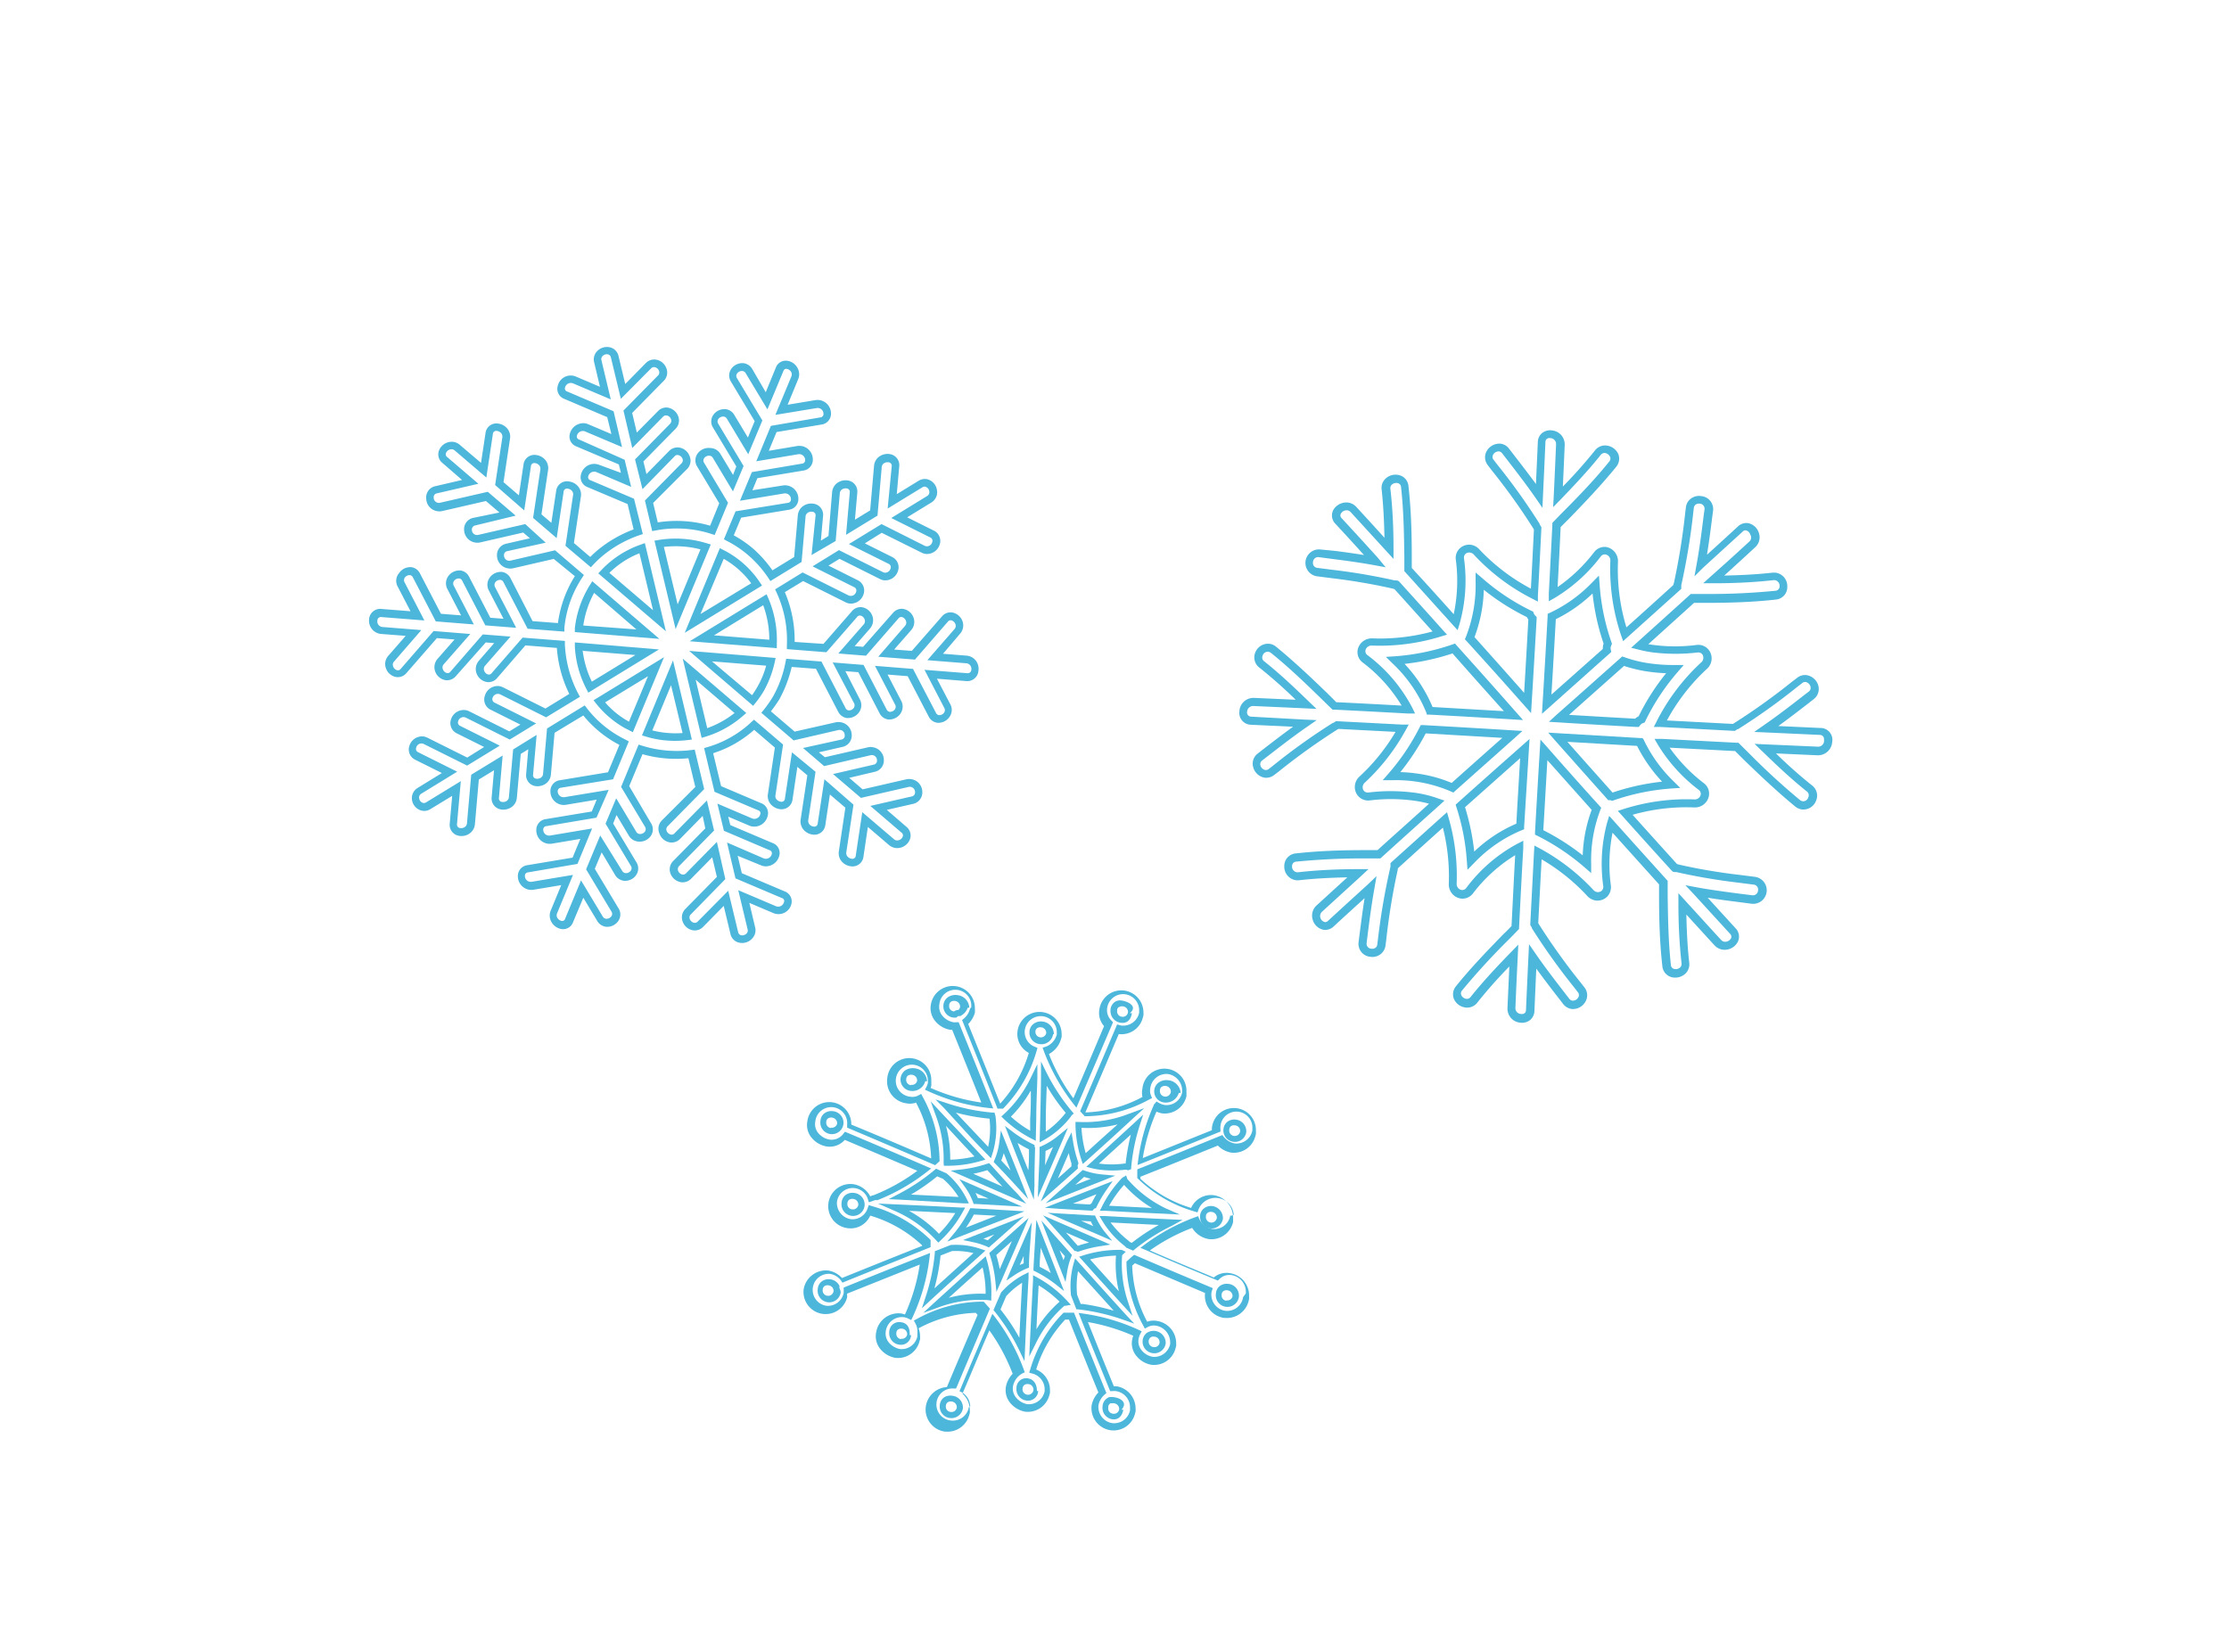 <svg id="layer1" xmlns="http://www.w3.org/2000/svg" viewBox="0 0 263.67 195.48"><defs><style>.cls-1{fill:#4db6db;}</style></defs><path class="cls-1" d="M90.14,69.27l-.26-.39a11.36,11.36,0,0,0-3.95-3.63l-.27-.14-.51-.26L81,74.86Zm-4.53-3.16A10.46,10.46,0,0,1,88.86,69l-6,3.64Z"/><path class="cls-1" d="M91.89,76.68l0-.47a12.58,12.58,0,0,0-1-5.43l-.21-.48-9.09,5.56Zm-.88-1-6.55-.52,5.82-3.56A11.78,11.78,0,0,1,91,75.7Z"/><path class="cls-1" d="M84.08,64.41l-.48-.14a12.49,12.49,0,0,0-5.7-.39l-.48.08,2.5,10.46Zm-5.55.29a11.93,11.93,0,0,1,4.33.29l-2.7,6.51Z"/><path class="cls-1" d="M114.42,77.57l-2.87-.23,2-2.35a1.48,1.48,0,0,0,.29-1.54,1.59,1.59,0,0,0-1.24-1,1.32,1.32,0,0,0-1.19.49L107.86,77l-2.09-.16,2-2.28a1.48,1.48,0,0,0,.28-1.53,1.58,1.58,0,0,0-1.24-1,1.35,1.35,0,0,0-1.19.49l-3.52,4-1-.08,1.8-2.07a1.5,1.5,0,0,0,.28-1.54,1.57,1.57,0,0,0-1.24-1,1.33,1.33,0,0,0-1.18.49l-3.35,3.85L94,75.94a14.5,14.5,0,0,0-1.16-5.89L95,68.74l5,2.5a1.54,1.54,0,0,0,.5.16,1.58,1.58,0,0,0,1.66-1.13,1.35,1.35,0,0,0-.72-1.64L98,66.91l1.31-.8,4.76,2.38a1.54,1.54,0,0,0,.5.16,1.58,1.58,0,0,0,1.66-1.13,1.35,1.35,0,0,0-.72-1.64l-3.21-1.6,2-1.25L109,65.37a1.54,1.54,0,0,0,.5.16,1.58,1.58,0,0,0,1.66-1.12,1.35,1.35,0,0,0-.72-1.65l-3.13-1.56,2.84-1.74a1.42,1.42,0,0,0,.67-1.56,1.54,1.54,0,0,0-1.25-1.23,1.43,1.43,0,0,0-.93.22l-2.56,1.57.29-3.28a1.32,1.32,0,0,0-1.18-1.47,1.69,1.69,0,0,0-1.25.35,1.52,1.52,0,0,0-.55,1.06l-.46,5.26-1.8,1.1.28-3.18a1.32,1.32,0,0,0-1.18-1.47,1.69,1.69,0,0,0-1.25.35,1.52,1.52,0,0,0-.55,1.06L98,63.41l-.9.55.26-2.91a1.32,1.32,0,0,0-1.18-1.47,1.69,1.69,0,0,0-1.25.34A1.54,1.54,0,0,0,94.37,61l-.43,4.9-2.57,1.57A14,14,0,0,0,89,64.83a13.77,13.77,0,0,0-2.2-1.5l.87-2.09,5.68-.94A1.28,1.28,0,0,0,94.44,59a1.59,1.59,0,0,0-1.35-1.57,1.48,1.48,0,0,0-.47,0L89,58l.59-1.43,5.43-.9a1.29,1.29,0,0,0,1.13-1.34,1.61,1.61,0,0,0-1.36-1.57,1.86,1.86,0,0,0-.47,0l-3.38.57.92-2.22,5.34-.89A1.29,1.29,0,0,0,98.3,48.9a1.61,1.61,0,0,0-1.36-1.57,1.77,1.77,0,0,0-.46,0l-3.31.55,1.24-3a1.53,1.53,0,0,0-.09-1.38,1.62,1.62,0,0,0-1.2-.82,1.25,1.25,0,0,0-1.35.82L90.58,46.4,89,43.68a1.42,1.42,0,0,0-1-.71,1.6,1.6,0,0,0-1.52.7,1.36,1.36,0,0,0,0,1.5l2.79,4.65-.8,1.94-1.59-2.64a1.38,1.38,0,0,0-1-.71,1.61,1.61,0,0,0-1.52.7,1.36,1.36,0,0,0,0,1.5l2.74,4.57-.39,1-1.45-2.41A1.43,1.43,0,0,0,84,53a1.62,1.62,0,0,0-1.52.71,1.38,1.38,0,0,0,0,1.5l2.6,4.33L84,62.19a14.19,14.19,0,0,0-6.19-.39l-.55-2.3,4-4A1.38,1.38,0,0,0,81.59,54a1.59,1.59,0,0,0-1.27-1.06,1.4,1.4,0,0,0-1.19.43l-2.66,2.71-.36-1.49,3.77-3.83a1.4,1.4,0,0,0,.36-1.48A1.62,1.62,0,0,0,79,48.22a1.36,1.36,0,0,0-1.18.43l-2.49,2.52-.55-2.32,3.71-3.77a1.38,1.38,0,0,0,.35-1.48,1.59,1.59,0,0,0-1.27-1.06,1.37,1.37,0,0,0-1.19.43l-2.42,2.46-.79-3.29A1.36,1.36,0,0,0,72,41.06a1.61,1.61,0,0,0-1.39.51,1.4,1.4,0,0,0-.32,1.32l.68,2.87-2.82-1.2a1.57,1.57,0,0,0-2.17,1.08,1.26,1.26,0,0,0,.78,1.55l5.07,2.16.49,2-2.73-1.16a1.62,1.62,0,0,0-.43-.12,1.65,1.65,0,0,0-1.74,1.2,1.25,1.25,0,0,0,.78,1.55l5,2.12.25,1L70.9,55a1.6,1.6,0,0,0-2.16,1.09,1.24,1.24,0,0,0,.77,1.54l4.73,2,.71,3a14.82,14.82,0,0,0-4.13,2.35,12.38,12.38,0,0,0-1,.91l-1.93-1.65.82-5.48a1.48,1.48,0,0,0-.28-1.16,1.67,1.67,0,0,0-1.11-.64A1.29,1.29,0,0,0,65.8,58l-.58,3.85-1.17-1,.78-5.22a1.52,1.52,0,0,0-.28-1.16,1.69,1.69,0,0,0-1.12-.64A1.3,1.3,0,0,0,61.92,55l-.54,3.6-1.82-1.56.77-5.14a1.51,1.51,0,0,0-.28-1.15,1.69,1.69,0,0,0-1.12-.64,1.29,1.29,0,0,0-1.5,1.14l-.53,3.51-2.49-2.12a1.48,1.48,0,0,0-.8-.37,1.62,1.62,0,0,0-1.65.95,1.3,1.3,0,0,0,.39,1.56l2.31,2-3.14.73A1.36,1.36,0,0,0,50.42,59a1.53,1.53,0,0,0,1.3,1.47,1.42,1.42,0,0,0,.54,0l5.22-1.2,1.6,1.36L56,61.26a1.36,1.36,0,0,0-1.1,1.44,1.55,1.55,0,0,0,1.3,1.48,1.49,1.49,0,0,0,.55,0L61.89,63l.79.68-2.79.64a1.37,1.37,0,0,0-1.1,1.44,1.55,1.55,0,0,0,1.3,1.48,1.71,1.71,0,0,0,.55,0l4.86-1.12L68,68.16a13.92,13.92,0,0,0-2,5.55l-3-.23L60.4,68.42a1.37,1.37,0,0,0-1-.76,1.62,1.62,0,0,0-1.48.68,1.45,1.45,0,0,0-.09,1.53l1.73,3.33L58,73.08l-2.5-4.83a1.35,1.35,0,0,0-1-.76,1.62,1.62,0,0,0-1.48.68,1.45,1.45,0,0,0-.09,1.53l1.61,3.1-2.38-.19-2.47-4.75a1.35,1.35,0,0,0-1-.76,1.59,1.59,0,0,0-1.47.68A1.41,1.41,0,0,0,47,69.31l1.56,3-3.43-.27a1.31,1.31,0,0,0-1.47,1.22A1.57,1.57,0,0,0,45.12,75l2.87.22-2.05,2.35a1.46,1.46,0,0,0-.27,1.53,1.56,1.56,0,0,0,1.23,1,1.34,1.34,0,0,0,1.19-.49l3.59-4.12,2.09.16-2,2.28a1.5,1.5,0,0,0-.28,1.54,1.59,1.59,0,0,0,1.24,1,1.37,1.37,0,0,0,1.19-.48L57.46,76l1,.08-1.8,2.07a1.5,1.5,0,0,0-.28,1.54,1.59,1.59,0,0,0,1.24,1,1.34,1.34,0,0,0,1.19-.48l3.34-3.86,3.72.3a14.77,14.77,0,0,0,1.47,5.44l-2.82,1.73-5-2.5a1.82,1.82,0,0,0-.5-.16,1.58,1.58,0,0,0-1.66,1.13A1.35,1.35,0,0,0,58.12,84l3.44,1.72-1.31.8-4.76-2.38A1.54,1.54,0,0,0,55,84a1.58,1.58,0,0,0-1.66,1.13,1.35,1.35,0,0,0,.72,1.64l3.21,1.6-2,1.25-4.69-2.34a1.82,1.82,0,0,0-.5-.16,1.58,1.58,0,0,0-1.66,1.13,1.35,1.35,0,0,0,.72,1.64l3.13,1.56-2.83,1.74a1.41,1.41,0,0,0-.68,1.56A1.52,1.52,0,0,0,50,95.92a1.37,1.37,0,0,0,.93-.21l2.56-1.56-.29,3.27a1.32,1.32,0,0,0,1.18,1.47,1.65,1.65,0,0,0,1.25-.35,1.5,1.5,0,0,0,.55-1.06l.46-5.26,1.8-1.1-.28,3.18a1.32,1.32,0,0,0,1.18,1.47,1.69,1.69,0,0,0,1.25-.35,1.48,1.48,0,0,0,.55-1.06l.46-5.17.89-.55-.25,2.91A1.3,1.3,0,0,0,63.37,93a1.69,1.69,0,0,0,1.25-.34,1.46,1.46,0,0,0,.55-1.06l.43-4.91L69,84.64a13.52,13.52,0,0,0,4.27,3.48l-1.35,3.24-5.68.94a1.29,1.29,0,0,0-1.13,1.34,1.59,1.59,0,0,0,1.35,1.57,1.48,1.48,0,0,0,.47,0l3.65-.61L70,96l-5.43.9a1.29,1.29,0,0,0-1.13,1.34,1.59,1.59,0,0,0,1.36,1.57,1.86,1.86,0,0,0,.47,0l3.38-.57-.92,2.22-5.34.89a1.29,1.29,0,0,0-1.13,1.34,1.61,1.61,0,0,0,1.36,1.57,1.86,1.86,0,0,0,.47,0l3.3-.55-1.24,3a1.53,1.53,0,0,0,.09,1.38,1.67,1.67,0,0,0,1.2.82,1.25,1.25,0,0,0,1.35-.82L69,106.2l1.63,2.72a1.4,1.4,0,0,0,1,.71,1.58,1.58,0,0,0,1.52-.7,1.34,1.34,0,0,0,0-1.5l-2.79-4.65.81-1.94,1.58,2.65a1.41,1.41,0,0,0,1,.7,1.58,1.58,0,0,0,1.52-.7,1.36,1.36,0,0,0,0-1.5l-2.74-4.57.4-1,1.44,2.41a1.43,1.43,0,0,0,1,.71A1.61,1.61,0,0,0,77,98.87a1.36,1.36,0,0,0,0-1.5L74.43,93,76,89.22a14.66,14.66,0,0,0,5.43.48l.82,3.4-4,4A1.41,1.41,0,0,0,78,98.6a1.59,1.59,0,0,0,1.27,1.06,1.4,1.4,0,0,0,1.19-.43l2.66-2.71L83.43,98l-3.77,3.83a1.4,1.4,0,0,0-.36,1.48,1.62,1.62,0,0,0,1.28,1.06,1.41,1.41,0,0,0,1.19-.43l2.48-2.52.55,2.32-3.71,3.77a1.41,1.41,0,0,0-.35,1.48A1.59,1.59,0,0,0,82,110.06a1.37,1.37,0,0,0,1.19-.43l2.42-2.46.79,3.29a1.35,1.35,0,0,0,1.17,1.08A1.6,1.6,0,0,0,89,111a1.4,1.4,0,0,0,.32-1.32l-.68-2.87,2.82,1.2A1.57,1.57,0,0,0,93.6,107a1.27,1.27,0,0,0-.78-1.55l-5.07-2.15-.49-2.06L90,102.36a1.62,1.62,0,0,0,.43.12,1.65,1.65,0,0,0,1.74-1.2,1.25,1.25,0,0,0-.78-1.55l-5-2.12-.25-1,2.49,1.06a1.31,1.31,0,0,0,.42.11,1.62,1.62,0,0,0,1.74-1.19A1.26,1.26,0,0,0,90,95L85.3,93l-.94-3.89.78-.28a13.4,13.4,0,0,0,4.07-2.49l2.45,2.1-.82,5.48a1.49,1.49,0,0,0,.28,1.16,1.73,1.73,0,0,0,1.11.64,1.31,1.31,0,0,0,1.52-1.14l.57-3.86,1.18,1-.79,5.23A1.51,1.51,0,0,0,95,98.09a1.69,1.69,0,0,0,1.12.64,1.3,1.3,0,0,0,1.51-1.14l.54-3.6L100,95.55l-.77,5.14a1.51,1.51,0,0,0,.28,1.15,1.69,1.69,0,0,0,1.12.64,1.3,1.3,0,0,0,1.51-1.14l.52-3.51,2.49,2.13a1.54,1.54,0,0,0,.8.36h0a1.62,1.62,0,0,0,1.65-.94,1.32,1.32,0,0,0-.38-1.57l-2.32-2L108,95.1a1.38,1.38,0,0,0,1.1-1.44,1.53,1.53,0,0,0-1.29-1.48,1.7,1.7,0,0,0-.55,0l-5.22,1.2-1.59-1.36,3-.71a1.37,1.37,0,0,0,1.1-1.44,1.53,1.53,0,0,0-1.29-1.47,1.34,1.34,0,0,0-.56,0l-5.12,1.18L96.86,89l2.79-.64a1.37,1.37,0,0,0,1.1-1.44,1.54,1.54,0,0,0-1.3-1.48,1.73,1.73,0,0,0-.55,0L94,86.55l-2.81-2.4a16.83,16.83,0,0,0,1-1.42,15.07,15.07,0,0,0,1.46-3.83l2.87.22,2.62,5.06a1.39,1.39,0,0,0,1,.76,1.62,1.62,0,0,0,1.48-.68,1.45,1.45,0,0,0,.09-1.53L100,79.4l1.53.12,2.5,4.83a1.37,1.37,0,0,0,1,.76,1.62,1.62,0,0,0,1.48-.68,1.45,1.45,0,0,0,.09-1.53l-1.61-3.1,2.38.19,2.47,4.75a1.35,1.35,0,0,0,1,.76,1.59,1.59,0,0,0,1.47-.68,1.41,1.41,0,0,0,.09-1.53l-1.57-3,3.44.28a1.32,1.32,0,0,0,1.47-1.23A1.55,1.55,0,0,0,114.42,77.57Zm0,2.07-5.06-.4,2.32,4.47a.53.53,0,0,1,0,.59.68.68,0,0,1-.62.3.46.46,0,0,1-.35-.28L108,79.13l-4.5-.36,2.36,4.54a.54.54,0,0,1,0,.6.71.71,0,0,1-.62.3.47.47,0,0,1-.36-.28l-2.73-5.27-3.65-.29L101,83.14a.54.54,0,0,1,0,.6.71.71,0,0,1-.62.3.47.47,0,0,1-.36-.28l-2.85-5.5-4.17-.33-.08.4a13.47,13.47,0,0,1-1.44,4,13.87,13.87,0,0,1-1.14,1.65l-.28.34,3.82,3.27,5.31-1.23a.61.61,0,0,1,.73.61.45.45,0,0,1-.39.52l-4.54,1,2.5,2.14L103,89.34a.61.61,0,0,1,.74.61.47.47,0,0,1-.4.51l-4.8,1.11,3.3,2.82,5.66-1.3a.62.62,0,0,1,.74.61.47.47,0,0,1-.4.52l-4.89,1.12,3.68,3.15a.41.41,0,0,1,.14.52.72.72,0,0,1-.71.41.56.56,0,0,1-.32-.15L102,96.08l-.77,5.13a.4.4,0,0,1-.5.38.8.8,0,0,1-.5-.29.63.63,0,0,1-.12-.48l.85-5.63-3.44-3-.79,5.21a.4.4,0,0,1-.5.38.75.75,0,0,1-.5-.28.67.67,0,0,1-.12-.48l.86-5.72L93.68,89l-.83,5.46a.4.4,0,0,1-.5.38.82.82,0,0,1-.51-.29.59.59,0,0,1-.11-.47l.9-6-3.44-2.94-.3.27A12.75,12.75,0,0,1,84.81,88c-.36.14-.73.27-1.11.38l-.41.12,1.23,5.17,5.16,2.19a.36.36,0,0,1,.25.48.72.72,0,0,1-.94.49l-4.13-1.76.77,3.21,5.4,2.3a.37.37,0,0,1,.26.48.72.72,0,0,1-.94.49L86,99.67l1,4.24,5.49,2.33a.36.36,0,0,1,.25.48.71.71,0,0,1-.94.49l-4.47-1.9,1.1,4.61a.52.52,0,0,1-.11.51.74.74,0,0,1-.6.22.47.47,0,0,1-.41-.4l-1.17-4.87L82.55,109a.49.49,0,0,1-.42.17.7.7,0,0,1-.54-.46.51.51,0,0,1,.15-.56L85.8,104l-1-4.4-3.63,3.69a.5.5,0,0,1-.43.17.7.7,0,0,1-.53-.46.52.52,0,0,1,.14-.56l4.12-4.19-.85-3.55-3.81,3.86a.48.48,0,0,1-.42.18.72.72,0,0,1-.54-.46.51.51,0,0,1,.15-.56l4.3-4.37-1.12-4.67-.4.05a13.77,13.77,0,0,1-5.84-.52l-.4-.12-2.07,5,2.83,4.72a.5.5,0,0,1,0,.55.71.71,0,0,1-.65.3.52.52,0,0,1-.4-.28l-2.36-3.94-1.26,3,3,5a.48.48,0,0,1,0,.54.71.71,0,0,1-.65.31.53.53,0,0,1-.39-.28L71,98.84l-1.67,4,3,5a.48.48,0,0,1,0,.54.71.71,0,0,1-.65.31.54.54,0,0,1-.39-.28l-2.56-4.26-1.88,4.53a.36.36,0,0,1-.4.27.8.8,0,0,1-.53-.38.63.63,0,0,1,0-.58l1.86-4.49-4.91.82a.7.7,0,0,1-.78-.69.4.4,0,0,1,.38-.43l5.84-1,1.73-4.19-5,.84a.7.7,0,0,1-.78-.69.4.4,0,0,1,.38-.43l5.92-1L72,93.44l-5.26.87a.7.7,0,0,1-.77-.69.41.41,0,0,1,.38-.43l6.17-1,1.86-4.48L74,87.5a12.91,12.91,0,0,1-4.58-3.72l-.25-.33-4.46,2.73-.47,5.36a.57.57,0,0,1-.22.43.74.74,0,0,1-.56.15.41.41,0,0,1-.4-.49l.42-4.69L60.7,88.66l-.5,5.62a.59.59,0,0,1-.22.44.74.74,0,0,1-.56.15.41.41,0,0,1-.4-.49l.44-5-3.72,2.27-.5,5.73a.59.59,0,0,1-.22.43.74.74,0,0,1-.56.15.41.41,0,0,1-.4-.49l.45-5.06-4.09,2.5a.58.58,0,0,1-.34.09.66.66,0,0,1-.49-.52.52.52,0,0,1,.27-.6l4.22-2.59L49.49,89a.43.43,0,0,1-.25-.57.63.63,0,0,1,.88-.42l5.14,2.56,3.86-2.36-4.67-2.33a.44.44,0,0,1-.25-.57.65.65,0,0,1,.89-.42l5.21,2.6,3.12-1.91-4.9-2.45a.44.44,0,0,1-.25-.57.65.65,0,0,1,.89-.42l5.44,2.72,4-2.43-.2-.37a13.86,13.86,0,0,1-1.58-5.84l0-.4-5-.39-3.65,4.19a.42.42,0,0,1-.39.18.67.67,0,0,1-.5-.44.58.58,0,0,1,.11-.62l3-3.43-3.28-.26-3.82,4.4a.43.43,0,0,1-.39.18.69.69,0,0,1-.51-.45.57.57,0,0,1,.11-.61L55.63,75l-4.34-.35-3.88,4.47a.43.43,0,0,1-.39.18.69.69,0,0,1-.51-.45.55.55,0,0,1,.12-.61l3.21-3.7-4.65-.37h0a.66.66,0,0,1-.55-.75.42.42,0,0,1,.5-.42l5.06.4-2.32-4.47a.53.53,0,0,1,0-.59.7.7,0,0,1,.62-.3.46.46,0,0,1,.35.28l2.7,5.19,4.5.36-2.35-4.54a.54.54,0,0,1,0-.6.72.72,0,0,1,.62-.3.47.47,0,0,1,.36.28l2.73,5.27,3.65.29-2.48-4.78a.55.55,0,0,1,0-.59.71.71,0,0,1,.62-.3.47.47,0,0,1,.36.28l2.85,5.5,4.35.34,0-.44a13.07,13.07,0,0,1,2.09-5.92l.22-.34-3.41-2.92-5.31,1.23a.62.62,0,0,1-.73-.61.47.47,0,0,1,.39-.52l4.54-1L62.13,62l-5.57,1.28a.61.61,0,0,1-.74-.6.48.48,0,0,1,.4-.52L61,61l-3.3-2.82-5.66,1.3a.62.62,0,0,1-.74-.61.46.46,0,0,1,.4-.51l4.89-1.13-3.68-3.15a.41.41,0,0,1-.14-.52.72.72,0,0,1,.71-.41.56.56,0,0,1,.32.15l3.73,3.19.77-5.13a.4.4,0,0,1,.5-.38.82.82,0,0,1,.51.29.67.67,0,0,1,.11.48l-.85,5.63,3.44,3,.79-5.21a.4.4,0,0,1,.5-.38.74.74,0,0,1,.51.29.63.63,0,0,1,.11.47l-.86,5.72,2.79,2.39.82-5.47a.4.4,0,0,1,.5-.38.78.78,0,0,1,.51.29.59.59,0,0,1,.11.47l-.9,6,3,2.54.3-.32a11.93,11.93,0,0,1,1.22-1.14,13.84,13.84,0,0,1,4.24-2.34l.39-.13L75,59l-5.16-2.19a.37.37,0,0,1-.25-.48.72.72,0,0,1,.94-.49l4.13,1.76-.77-3.21L68.51,52a.37.37,0,0,1-.26-.48.72.72,0,0,1,.94-.49l4.39,1.86-1-4.24-5.48-2.33a.37.37,0,0,1-.26-.48.71.71,0,0,1,.94-.49l4.47,1.9-1.1-4.61a.52.52,0,0,1,.11-.5.72.72,0,0,1,.6-.23.47.47,0,0,1,.41.4l1.17,4.87L77,43.6a.49.49,0,0,1,.42-.17.7.7,0,0,1,.54.46.51.51,0,0,1-.15.56l-4.06,4.12L74.79,53l3.63-3.69a.47.47,0,0,1,.43-.16.67.67,0,0,1,.53.45.52.52,0,0,1-.14.56l-4.12,4.19L76,57.87,79.78,54a.44.44,0,0,1,.42-.17.71.71,0,0,1,.54.45.51.51,0,0,1-.15.56l-4.3,4.37.86,3.62.43-.08a13.35,13.35,0,0,1,6.56.41l.4.13,1.58-3.81-2.83-4.73a.48.48,0,0,1,0-.54.73.73,0,0,1,.65-.3.52.52,0,0,1,.4.28l2.36,3.94,1.26-3-3-5a.5.5,0,0,1,0-.54.71.71,0,0,1,.65-.31.53.53,0,0,1,.39.28l2.51,4.18,1.67-4-3-5a.48.48,0,0,1,0-.54.71.71,0,0,1,.65-.31.53.53,0,0,1,.39.28l2.56,4.26,1.88-4.52c.11-.28.28-.29.4-.27a.74.74,0,0,1,.53.37.66.66,0,0,1,0,.58l-1.87,4.49,4.91-.81a.69.69,0,0,1,.78.68.4.4,0,0,1-.38.43l-5.84,1-1.73,4.19,5-.84a.7.7,0,0,1,.78.69.4.4,0,0,1-.38.43l-5.92,1-1.41,3.39,5.26-.87a.69.69,0,0,1,.77.69.4.4,0,0,1-.38.43l-6.17,1-1.38,3.31.37.2a12.38,12.38,0,0,1,2.39,1.58,13.34,13.34,0,0,1,2.5,2.8l.24.36,3.69-2.26.47-5.36a.57.57,0,0,1,.22-.43.74.74,0,0,1,.56-.15.41.41,0,0,1,.4.49L96,65.66,98.85,64l.49-5.63a.59.59,0,0,1,.22-.44.74.74,0,0,1,.56-.15.41.41,0,0,1,.4.49l-.44,5,3.72-2.27.5-5.72a.59.59,0,0,1,.22-.44.74.74,0,0,1,.56-.15.41.41,0,0,1,.4.49L105,60.16l4.09-2.5a.58.58,0,0,1,.34-.09.66.66,0,0,1,.49.52.53.53,0,0,1-.27.6l-4.22,2.59,4.59,2.29a.43.43,0,0,1,.25.57.64.64,0,0,1-.88.43L104.28,62l-3.86,2.36,4.67,2.33a.43.43,0,0,1,.25.57.66.66,0,0,1-.67.49.83.83,0,0,1-.21-.06l-5.22-2.61L96.12,67l4.9,2.45a.44.44,0,0,1,.25.57.65.65,0,0,1-.89.42l-5.44-2.72-3.25,2,.17.37a13.46,13.46,0,0,1,1.22,6.26l0,.44,4.67.37L101.38,73a.42.42,0,0,1,.39-.18.69.69,0,0,1,.5.44.58.58,0,0,1-.11.62l-3,3.43,3.28.26,3.83-4.4a.42.42,0,0,1,.39-.18.7.7,0,0,1,.5.45.57.57,0,0,1-.11.61l-3.16,3.64,4.34.34,3.88-4.47a.43.43,0,0,1,.39-.18.7.7,0,0,1,.51.44.57.57,0,0,1-.12.62L109.7,78.1l4.65.37h0a.66.66,0,0,1,.55.75A.42.42,0,0,1,114.44,79.64Z"/><path class="cls-1" d="M70.06,68.76l-.28.45c-.1.16-.2.32-.29.49A12.15,12.15,0,0,0,68,74.31l0,.47,10,.8Zm.22,1.38h0l5,4.32L69,74A11.31,11.31,0,0,1,70.28,70.14Z"/><path class="cls-1" d="M83,87.29l.46-.14a12,12,0,0,0,4.42-2.46l.4-.34-7.52-6.43Zm.66-1.15-1.37-5.73,4.6,3.94A11.49,11.49,0,0,1,83.66,86.14Z"/><path class="cls-1" d="M68,76l0,.51a12.29,12.29,0,0,0,1.37,5l.22.43,8.36-5.11Zm1,1,6.16.49-5.15,3.15A11.66,11.66,0,0,1,68.92,76.93Z"/><path class="cls-1" d="M70.21,82.84l.31.4a11.65,11.65,0,0,0,3.42,2.91l.49.25.43.22,3.69-8.88Zm4.19,2.53,0,0a10.18,10.18,0,0,1-2.82-2.28L76.65,80Z"/><path class="cls-1" d="M89.09,83.5l.29-.36a12,12,0,0,0,1-1.45,12.31,12.31,0,0,0,1.26-3.35l.11-.5L81.52,77Zm.51-2.26a10,10,0,0,1-.64,1l-4.74-4,6.41.51A10.54,10.54,0,0,1,89.6,81.24Z"/><path class="cls-1" d="M75.94,87l.48.14a11.52,11.52,0,0,0,1.92.41,12.13,12.13,0,0,0,3,0l.5-.06-2.23-9.36Zm4.8-.28a11.39,11.39,0,0,1-3.58-.31l2.22-5.35Z"/><path class="cls-1" d="M76.28,64.25l-.47.17a11.69,11.69,0,0,0-4.72,3.07l-.32.34,8,6.85Zm-.64,1.2,1.61,6.74-5.17-4.42A10.75,10.75,0,0,1,75.64,65.45Z"/><path class="cls-1" d="M127.61,149.36l-.44-.49-.18.63a10,10,0,0,0-.3,3.75l.64,1.65.22,0a24.11,24.11,0,0,1,5.27,1.21l1.36.48-1-1.06C131.35,153.52,129.47,151.43,127.61,149.36Zm.48,4.9-.25,0-.43-1.09a10.05,10.05,0,0,1,.11-2.79l4.23,4.68A24.31,24.31,0,0,0,128.09,154.26Z"/><path class="cls-1" d="M106.59,156.42a1.19,1.19,0,0,0-1,.27,1.22,1.22,0,0,0-.4.9,1.37,1.37,0,0,0,1.21,1.49,1.2,1.2,0,0,0,1.37-1.13l-.16,0v0C107.66,157,107.26,156.5,106.59,156.42Zm0,2a.63.63,0,0,1-.56-.72.52.52,0,0,1,.18-.4.65.65,0,0,1,.48-.12.66.66,0,0,1,.62.7A.63.63,0,0,1,106.57,158.37Z"/><path class="cls-1" d="M122.71,151.14l-.51-.28,0,.58c-.13,2.38-.25,4.85-.37,7.32l-.08,1.71.77-1.53a14,14,0,0,1,3.38-4.46.19.19,0,0,1,.12,0l.65-.12-.45-.49A13.8,13.8,0,0,0,122.71,151.14Zm-.11,6.11c.08-1.75.17-3.49.26-5.19a13.17,13.17,0,0,1,2.48,1.93A14.07,14.07,0,0,0,122.6,157.25Z"/><path class="cls-1" d="M131.57,167.9c.64.09,1.15-.28,1.31-1.13l-.22,0v0c1-1.11-.77-1.67-1.58-1.46l.06,0s0,0,0,0l0,0a1.24,1.24,0,0,0-.72,1.08A1.37,1.37,0,0,0,131.57,167.9Zm-.19-1.89.13,0a.75.75,0,0,1,.26,0,.68.68,0,0,1,.62.7.62.62,0,0,1-.73.53.61.61,0,0,1-.56-.71A.51.51,0,0,1,131.38,166Z"/><path class="cls-1" d="M133.36,139.49l-.15-.44-.36.23,0,0-.05,0a13.72,13.72,0,0,0-2.45,3.46l-.25.49.55,0c2.46.14,4.88.26,7.19.36l1.74.09L138,143a14.07,14.07,0,0,1-4.56-3.43A.41.41,0,0,1,133.36,139.49Zm-2.16,3.15a13.69,13.69,0,0,1,1.77-2.47,14.2,14.2,0,0,0,3.29,2.73Z"/><path class="cls-1" d="M111.62,165.35a1.25,1.25,0,0,0-.45.91,1.35,1.35,0,0,0,1.19,1.49,1.37,1.37,0,0,0,1.54-1.13v0a1.39,1.39,0,0,0-1.25-1.5A1.36,1.36,0,0,0,111.62,165.35Zm1.56,1.15a.62.62,0,0,1-.73.53.61.61,0,0,1-.56-.71.54.54,0,0,1,.18-.4.66.66,0,0,1,.49-.12A.67.67,0,0,1,113.18,166.5Z"/><path class="cls-1" d="M136.36,160.08a1.36,1.36,0,0,0,1.53-1.14v0a1.43,1.43,0,0,0-2.28-1.22,1.29,1.29,0,0,0-.45.91A1.37,1.37,0,0,0,136.36,160.08Zm-.29-1.84a.6.6,0,0,1,.48-.11.66.66,0,0,1,.62.7.62.62,0,0,1-.72.53.64.64,0,0,1-.57-.72A.59.59,0,0,1,136.07,158.24Z"/><path class="cls-1" d="M120.24,164.2a1.36,1.36,0,0,0,1.19,1.49,1.21,1.21,0,0,0,1.38-1.13l-.15,0v0c0-.87-.42-1.41-1.09-1.5a1.14,1.14,0,0,0-1.33,1.18Zm.91-.34a.63.63,0,0,1,.48-.12.66.66,0,0,1,.62.7.65.65,0,0,1-1.29-.18A.56.56,0,0,1,121.15,163.86Z"/><path class="cls-1" d="M145.88,135.07a1.35,1.35,0,0,0,1.54-1.13v0a1.38,1.38,0,0,0-1.25-1.49,1.36,1.36,0,0,0-1,.27,1.25,1.25,0,0,0-.45.91A1.35,1.35,0,0,0,145.88,135.07Zm-.29-1.83a.63.63,0,0,1,.49-.11.66.66,0,0,1,.62.7.65.65,0,0,1-1.29-.19A.58.58,0,0,1,145.59,133.24Z"/><path class="cls-1" d="M137.68,130.42a1.59,1.59,0,0,0,1.76-1.13l.22,0h0a1.63,1.63,0,0,0-1.47-1.5,1.6,1.6,0,0,0-1.14.28,1.29,1.29,0,0,0-.51.9A1.32,1.32,0,0,0,137.68,130.42Zm-.29-1.83a.66.66,0,0,1,.49-.12.67.67,0,0,1,.62.7.65.65,0,0,1-1.29-.18A.51.51,0,0,1,137.39,128.59Z"/><path class="cls-1" d="M145.27,151.88a1.4,1.4,0,0,0-1,.27,1.24,1.24,0,0,0-.44.91,1.37,1.37,0,0,0,2.72.35v0A1.39,1.39,0,0,0,145.27,151.88Zm-.2,2a.63.63,0,0,1-.56-.72.52.52,0,0,1,.18-.4.66.66,0,0,1,.49-.12.69.69,0,0,1,.62.71A.63.63,0,0,1,145.07,153.83Z"/><path class="cls-1" d="M99.3,152.39l0-.09a.29.29,0,0,1,0-.1l0-.09a1.42,1.42,0,0,0-1.12-.77,1.36,1.36,0,0,0-1,.27,1.24,1.24,0,0,0-.45.91,1.37,1.37,0,0,0,2.72.35v0A1.6,1.6,0,0,0,99.3,152.39Zm-1.42.9a.63.63,0,0,1-.56-.72.52.52,0,0,1,.18-.4.66.66,0,0,1,.49-.12.76.76,0,0,1,.54.34,1.59,1.59,0,0,0,.07.2.91.91,0,0,1,0,.17A.64.64,0,0,1,97.88,153.29Z"/><path class="cls-1" d="M132.62,121c.64.08,1.13-.28,1.28-1.14l-.24,0h0c1-.87-.33-1.41-1-1.5a1.09,1.09,0,0,0-.91.27,1.24,1.24,0,0,0-.39.91A1.4,1.4,0,0,0,132.62,121Zm-.29-1.83a.65.65,0,0,1,.48-.12.66.66,0,0,1,.62.7.62.62,0,0,1-.72.53.63.63,0,0,1-.56-.72A.5.5,0,0,1,132.33,119.13Z"/><path class="cls-1" d="M145.51,150.62a2.31,2.31,0,0,0-1.93.51c-2.34-1-4.83-2-7.56-3.2a22.35,22.35,0,0,1,5-2.67,2.87,2.87,0,0,0,1.93,1.32,2.63,2.63,0,0,0,2.91-2,2,2,0,0,0,0-.24,1,1,0,0,0,0-.25,2.67,2.67,0,0,0-2.25-2.69,2.56,2.56,0,0,0-2.71,1.5,15.23,15.23,0,0,1-6-3.45,1.93,1.93,0,0,0,0-.24c3.15-1.25,6.23-2.5,9.16-3.69a2.94,2.94,0,0,0,1.55.83,2.62,2.62,0,0,0,2.9-2,.8.8,0,0,0,.05-.23.81.81,0,0,0,0-.27,2.61,2.61,0,0,0-5.2-.44,2.54,2.54,0,0,0,0,.29l-8.18,3.3a22.54,22.54,0,0,1,1.62-5.49,3.4,3.4,0,0,0,.64.2,2.64,2.64,0,0,0,2.9-2,.69.69,0,0,0,0-.24.7.7,0,0,0,0-.25,2.61,2.61,0,0,0-5.2-.45,2.34,2.34,0,0,0,0,1,15.21,15.21,0,0,1-6.75,1.83h0c1.4-3.26,2.69-6.3,3.95-9.27a2.6,2.6,0,0,0,2.86-2,1,1,0,0,0,.06-.25.92.92,0,0,0,0-.24,2.62,2.62,0,0,0-5.21-.45,2.35,2.35,0,0,0,.55,2c-1.11,2.64-2.3,5.44-3.63,8.54a22.36,22.36,0,0,1-2.89-5.24,2.9,2.9,0,0,0,1.44-1.81,1.05,1.05,0,0,0,.06-.24,1,1,0,0,0,0-.25,2.62,2.62,0,0,0-5.21-.45,2.53,2.53,0,0,0,1.33,2.62,15.35,15.35,0,0,1-3.39,6c-1.27-3.2-2.55-6.36-3.78-9.42a3,3,0,0,0,.79-1.34,1,1,0,0,0,0-.24.69.69,0,0,0,0-.25,2.62,2.62,0,0,0-5.21-.44,2.38,2.38,0,0,0,.54,1.95,2.94,2.94,0,0,0,1.71,1,1.24,1.24,0,0,0,.27,0c1.12,2.76,2.25,5.58,3.45,8.61a22.44,22.44,0,0,1-6-1.73,2.25,2.25,0,0,0,.08-.24.7.7,0,0,0,0-.25.65.65,0,0,0,0-.24,2.61,2.61,0,0,0-5.2-.45,2.63,2.63,0,0,0,2.24,3,2.18,2.18,0,0,0,1.16-.08,15.29,15.29,0,0,1,1.79,6.6c-3.38-1.46-6.48-2.78-9.45-4a2.61,2.61,0,0,0-5.2-.37,2.34,2.34,0,0,0,.53,1.95,2.94,2.94,0,0,0,1.71,1,2.38,2.38,0,0,0,2.19-.77c2.66,1.12,5.47,2.32,8.58,3.66a22.71,22.71,0,0,1-5.16,2.88.92.92,0,0,0-.4.15,2.75,2.75,0,0,0-2-1.45,2.62,2.62,0,0,0-.71,5.2,2.54,2.54,0,0,0,2.7-1.48,15.28,15.28,0,0,1,6.14,3.51v.07c-3.28,1.3-6.47,2.58-9.48,3.8a2.83,2.83,0,0,0-1.59-.88,2.67,2.67,0,0,0-2.95,2.25,2.62,2.62,0,0,0,5.14.94.79.79,0,0,0,0-.25.51.51,0,0,0,0-.21l8.6-3.44a22.68,22.68,0,0,1-1.75,5.9l-.41-.11a2.67,2.67,0,0,0-3,2.24,2.36,2.36,0,0,0,.53,2,3,3,0,0,0,1.71,1,2.63,2.63,0,0,0,2.9-2,1.05,1.05,0,0,0,.06-.24,2,2,0,0,0,0-.25,2.77,2.77,0,0,0-.18-1,15.15,15.15,0,0,1,6.76-1.83l.22.24c-1.32,3.08-2.51,5.87-3.63,8.54a2.69,2.69,0,0,0-2.49,2.27,2.64,2.64,0,0,0,2.24,3l.12,0a2.65,2.65,0,0,0,2.78-2,1,1,0,0,0,.06-.49,2.63,2.63,0,0,0-.87-2c1-2.3,2-4.76,3.18-7.49a22.58,22.58,0,0,1,2.76,5.14A3,3,0,0,0,119,164a2.36,2.36,0,0,0,.53,2,3,3,0,0,0,1.71,1,2.63,2.63,0,0,0,2.9-2,1,1,0,0,0,.06-.25,1,1,0,0,0,0-.24,2.62,2.62,0,0,0-1.63-2.5,15.13,15.13,0,0,1,3.43-5.9l.45,0c1.24,3.11,2.38,5.93,3.48,8.62a3,3,0,0,0-.8,1.52,2.64,2.64,0,0,0,2.25,2.95,2.62,2.62,0,0,0,2.89-2,1.12,1.12,0,0,0,.06-.26.69.69,0,0,0,0-.25A2.67,2.67,0,0,0,132.1,164l-.34,0c-1-2.43-2-4.92-3.07-7.6a23.05,23.05,0,0,1,5.36,1.62,3.45,3.45,0,0,0-.12.43,2.34,2.34,0,0,0,.53,2,2.92,2.92,0,0,0,1.71,1,2.62,2.62,0,0,0,2.9-2,1.29,1.29,0,0,0,.06-.25,1,1,0,0,0,0-.23,2.67,2.67,0,0,0-2.26-2.7,2.22,2.22,0,0,0-1.17.09,15,15,0,0,1-1.77-6.64l.32-.28,8.3,3.52v0a2.64,2.64,0,0,0,2.25,2.95l.12,0h0a2.65,2.65,0,0,0,2.78-2,1.23,1.23,0,0,0,.05-.25,1,1,0,0,0,0-.25A2.66,2.66,0,0,0,145.51,150.62Zm1.52,2.86a.13.13,0,0,1,0,.08v0a1.91,1.91,0,0,1-2.07,1.51,1.93,1.93,0,0,1-1.66-2.11,1.22,1.22,0,0,1,.06-.26l.1-.31-.3-.13c-2.8-1.17-5.68-2.39-8.8-3.73l-.2-.08-.18.14-.62.56-.11.1v.16a15.85,15.85,0,0,0,2,7.43l.17.33.33-.17a1.51,1.51,0,0,1,1-.17,2,2,0,0,1,1.67,2,.22.22,0,0,1,0,.09v0a.31.31,0,0,1,0,.08v0a1.92,1.92,0,0,1-2.08,1.51,2.19,2.19,0,0,1-1.28-.75,1.67,1.67,0,0,1-.38-1.36,2.22,2.22,0,0,1,.2-.58l.17-.33-.34-.16a23.53,23.53,0,0,0-6.5-1.92l-.62-.09.23.58c1.19,3,2.31,5.74,3.4,8.42l.1.25.27,0a1.48,1.48,0,0,1,.42,0,1.94,1.94,0,0,1,1.66,2v.17a.24.24,0,0,1,0,.11,1.91,1.91,0,0,1-2.07,1.51,1.93,1.93,0,0,1-1.66-2.11,2.2,2.2,0,0,1,.74-1.28l.2-.17-.1-.24c-1.15-2.82-2.34-5.78-3.65-9.06l-.09-.21-.22,0c-.29,0-.57,0-.86,0h-.15l-.11.11a15.86,15.86,0,0,0-3.84,6.63l-.12.36.37.1a1.92,1.92,0,0,1,1.46,1.94v0a.11.11,0,0,1,0,.08v0a.37.37,0,0,1,0,.09v0a1.91,1.91,0,0,1-2.08,1.51,2.26,2.26,0,0,1-1.28-.76,1.64,1.64,0,0,1-.38-1.36,2.2,2.2,0,0,1,1.1-1.51l.29-.14-.11-.3a23.58,23.58,0,0,0-3.34-6.13l-.38-.49-.24.57c-1.32,3.07-2.48,5.8-3.54,8.33l-.11.26.36.17a2.06,2.06,0,0,1,.91,1.63v0s-.11.06-.12.08l-.06,0,0,0,0,.08,0,0a1.92,1.92,0,0,1-2.08,1.51,1.9,1.9,0,0,1,.32-3.79l.26,0,.11-.24c1.17-2.79,2.42-5.73,3.81-9l.09-.2-.15-.18-.48-.54-.11-.11H116a16.1,16.1,0,0,0-7.57,2.06l-.33.17.18.33a1.9,1.9,0,0,1,.24,1v0a.17.17,0,0,1,0,.08V158a.45.45,0,0,1,0,.08v0a1.9,1.9,0,0,1-2.08,1.51,2.3,2.3,0,0,1-1.28-.75,1.68,1.68,0,0,1-.38-1.36,1.94,1.94,0,0,1,2.11-1.66,1.81,1.81,0,0,1,.57.18l.33.16.16-.33a23.38,23.38,0,0,0,2-7l.07-.6-.56.22c-3.39,1.34-6.46,2.57-9.41,3.77l-.25.1,0,.26a1.35,1.35,0,0,1,0,.22.27.27,0,0,1,0,.09v0a.17.17,0,0,1,0,.07l0,0a1.9,1.9,0,0,1-2.07,1.51,1.9,1.9,0,0,1,.45-3.77,2,2,0,0,1,1.31.8l.16.24.27-.11c3.15-1.28,6.5-2.62,9.94-4l.22-.09v-.23c0-.15,0-.31,0-.47v-.15l-.11-.11a16.11,16.11,0,0,0-6.87-3.91l-.33-.11-.12.33a1.88,1.88,0,0,1-2,1.34A1.94,1.94,0,0,1,99,142.23a1.88,1.88,0,0,1,3.67-.35l.11.35.36-.12.35-.13.06,0,0,0a.25.25,0,0,1,.15,0l.1,0a23.44,23.44,0,0,0,5.87-3.37l.48-.38-.56-.24c-3.43-1.48-6.5-2.79-9.39-4l-.25-.11-.17.22a1.74,1.74,0,0,1-1.68.71,2.24,2.24,0,0,1-1.29-.75,1.64,1.64,0,0,1-.37-1.36,1.89,1.89,0,0,1,3.77.33v.1l0,.27.26.11c3.12,1.32,6.37,2.7,9.94,4.24l.21.09.17-.15.23-.21.12-.1v-.16a16,16,0,0,0-2-7.48l-.17-.33-.32.17a1.49,1.49,0,0,1-1,.16,1.9,1.9,0,1,1,2.11-1.78v0s0,.06,0,.08l0,0v0s0,0,0,.08v0a2.85,2.85,0,0,1-.17.46l-.18.33.35.16a23.21,23.21,0,0,0,7.13,2l.6.06-.22-.56c-1.32-3.33-2.56-6.4-3.77-9.4l-.1-.24h-.26a1.45,1.45,0,0,1-.36,0,2.24,2.24,0,0,1-1.29-.75,1.64,1.64,0,0,1-.37-1.36,1.89,1.89,0,0,1,3.77.32v.05s-.07,0-.07.08l-.08,0v0s.06,0,0,.08l0,0a2.24,2.24,0,0,1-.74,1.16l-.2.17.11.25c1.3,3.22,2.65,6.58,4,10l.08.22.66,0,.11-.11a16,16,0,0,0,3.87-6.75l.1-.32-.3-.13a1.86,1.86,0,0,1-1.2-2,1.9,1.9,0,0,1,3.78.32v.13h0v0a.24.24,0,0,1,0,.08v0a2.09,2.09,0,0,1-1.32,1.46l-.36.11.13.36a23.64,23.64,0,0,0,3.49,6.26l.38.48.24-.56c1.47-3.42,2.77-6.47,4-9.33l.09-.22-.17-.18a1.7,1.7,0,0,1-.52-1.51,1.9,1.9,0,0,1,3.78.33v.16a.24.24,0,0,1,0,.08v0a1.92,1.92,0,0,1-2,1.52l-.08,0-.22-.05-.31-.09-.12.3c-1.32,3.12-2.68,6.31-4.16,9.75l-.09.22.16.17.28.3.1.12h.16a15.93,15.93,0,0,0,7.51-2l.3-.15-.13-.3a1.56,1.56,0,0,1-.08-.88,1.93,1.93,0,0,1,2.11-1.66,2,2,0,0,1,1.66,2v0a.21.21,0,0,1,0,.08v0a.12.12,0,0,1,0,.08v0a1.88,1.88,0,0,1-2.07,1.5,2.05,2.05,0,0,1-.7-.26l-.27-.15-.19.24,0,0-.13.13,0,.06a23.38,23.38,0,0,0-1.84,6.47l-.08.61.57-.22c3.24-1.3,6.18-2.48,9-3.64l.24-.09v-.26a1.59,1.59,0,0,1,0-.38,1.89,1.89,0,0,1,3.77.33v0a.24.24,0,0,1,0,.12s0,.05,0,.08v0a1.92,1.92,0,0,1-2.08,1.51,2.18,2.18,0,0,1-1.3-.78l-.17-.21-.25.1c-3.06,1.25-6.29,2.56-9.6,3.87l-.21.09v.23c0,.21,0,.42,0,.63v.16l.11.11a15.87,15.87,0,0,0,6.67,3.85l.34.11.12-.34a2.16,2.16,0,0,1,4.17.64v0s-.24.06-.24.08l-.12,0-.07,0s0,.05,0,.08l0,0a1.92,1.92,0,0,1-2.08,1.5,2.11,2.11,0,0,1-1.57-1.2l-.14-.32-.32.12a23.63,23.63,0,0,0-6,3.25l-.5.38.58.24c3,1.31,5.79,2.47,8.36,3.54l.22.09.17-.16a1.65,1.65,0,0,1,1.48-.48,2,2,0,0,1,1.66,2v.16Z"/><path class="cls-1" d="M143.12,145.32a1.37,1.37,0,0,0,1.54-1.14h0v0a1.44,1.44,0,0,0-1.25-1.5,1.33,1.33,0,0,0-1,.28,1.18,1.18,0,0,0-.45.9A1.36,1.36,0,0,0,143.12,145.32Zm-.29-1.83a.66.66,0,0,1,.49-.12.67.67,0,0,1,.62.7.65.65,0,0,1-1.29-.18A.51.51,0,0,1,142.83,143.49Z"/><path class="cls-1" d="M132.78,148.45l.39-.37-.49-.22-.09,0h-.07a14.09,14.09,0,0,0-4.34.64l-.53.17.37.41c1.61,1.8,3.23,3.59,4.82,5.34l1.13,1.24-.52-1.6a13.89,13.89,0,0,1-.72-5.43A.24.24,0,0,1,132.78,148.45Zm-.43,4.31c-1.13-1.24-2.27-2.51-3.4-3.77a13.31,13.31,0,0,1,3.06-.45A13.83,13.83,0,0,0,132.35,152.76Z"/><path class="cls-1" d="M101,141.12a1.36,1.36,0,0,0-1,.27,1.25,1.25,0,0,0-.45.91,1.37,1.37,0,0,0,2.72.35v0A1.38,1.38,0,0,0,101,141.12Zm-.2,1.95a.63.63,0,0,1-.56-.72.56.56,0,0,1,.18-.4.66.66,0,0,1,.49-.12.67.67,0,0,1,.62.7A.64.64,0,0,1,100.82,143.07Z"/><path class="cls-1" d="M98.5,131.45a1.36,1.36,0,0,0-1,.27,1.23,1.23,0,0,0-.45.9,1.37,1.37,0,0,0,2.72.36v0A1.38,1.38,0,0,0,98.5,131.45Zm-.2,2a.63.63,0,0,1-.56-.72.52.52,0,0,1,.18-.4.66.66,0,0,1,.49-.12.69.69,0,0,1,.62.71A.64.64,0,0,1,98.3,133.4Z"/><path class="cls-1" d="M108.19,126.38a1.65,1.65,0,0,0-1.15.27,1.35,1.35,0,0,0,.66,2.4,1.58,1.58,0,0,0,1.75-1.14l.21,0v0A1.62,1.62,0,0,0,108.19,126.38Zm-.43,2a.63.63,0,0,1-.56-.72.54.54,0,0,1,.18-.4.66.66,0,0,1,.49-.11.67.67,0,0,1,.62.7A.62.62,0,0,1,107.76,128.33Z"/><path class="cls-1" d="M114.66,119.21v0a1.57,1.57,0,0,0-1.43-1.49,1.6,1.6,0,0,0-1.13.27,1.28,1.28,0,0,0-.5.9,1.34,1.34,0,0,0,1.17,1.49,1,1,0,0,0,.24,0h.12l.1-.09a.3.3,0,0,1,.25-.09l.14,0,.11-.08a1.68,1.68,0,0,0,.74-.9Zm-1.27.26a1,1,0,0,0-.53.18.62.62,0,0,1-.58-.72.52.52,0,0,1,.18-.4.66.66,0,0,1,.49-.12.68.68,0,0,1,.62.71A.69.69,0,0,1,113.39,119.47Z"/><path class="cls-1" d="M139.89,144.31l-1.41-.06c-2.61-.12-5.22-.25-7.75-.39l-.67,0,.34.58a10.85,10.85,0,0,0,2.69,3l.06.07.06.08.83.36.17-.14a23.37,23.37,0,0,1,4.41-2.8Zm-6,2.72-.24-.1-.14-.14a11.44,11.44,0,0,1-2.14-2.17l5.71.29A23.87,23.87,0,0,0,133.92,147Z"/><path class="cls-1" d="M121.67,151.13l0-.62-.56.28a9.39,9.39,0,0,0-2.69,2.11l0,0-.9,2.08.14.17a23.94,23.94,0,0,1,2.91,4.59l.62,1.29.06-1.43C121.37,156.8,121.51,153.94,121.67,151.13Zm-3.32,3.78.67-1.57a9.34,9.34,0,0,1,1.89-1.59c-.12,2.15-.23,4.33-.33,6.51A23.22,23.22,0,0,0,118.35,154.91Z"/><path class="cls-1" d="M123.05,132.43l-.07,2.71.55-.3a10.51,10.51,0,0,0,3.2-2.82s0,0,0-.05l.29-.24-.24-.28a23.43,23.43,0,0,1-3-4.58l-.64-1.3,0,1.45C123.14,128.82,123.09,130.63,123.05,132.43Zm3-.76a10.8,10.8,0,0,1-2.34,2.21l0-1.43c0-1.35.07-2.69.11-4A22.16,22.16,0,0,0,126.08,131.67Z"/><path class="cls-1" d="M126.18,135.08q-1.2,2.78-2.41,5.54l-.66,1.51,1.23-1.09,3-2.66.16-.14,0-.21a.29.29,0,0,1,0-.22l.06-.13,0-.14a14.84,14.84,0,0,1-.61-2.38l-.2-1.2Zm.57,2.57a1.12,1.12,0,0,0,0,.32l-1.62,1.44c.44-1,.87-2,1.3-3C126.5,136.83,126.62,137.25,126.75,137.65Z"/><path class="cls-1" d="M124.57,122.35l.09,0v0a1.5,1.5,0,0,0-1.33-1.5,1.43,1.43,0,0,0-1.08.28,1.23,1.23,0,0,0-.47.9,1.37,1.37,0,0,0,1.22,1.49A1.39,1.39,0,0,0,124.57,122.35Zm-2.09-.3a.52.52,0,0,1,.18-.4.65.65,0,0,1,.48-.12.66.66,0,0,1,.62.7.65.65,0,0,1-1.28-.18Z"/><path class="cls-1" d="M111.65,137.91H112a13.91,13.91,0,0,0,4-.56l.56-.17-2.13-2.26-3.14-3.34-1.2-1.29.6,1.66a14.62,14.62,0,0,1,.93,5.59Zm2.31-2.49,1.31,1.39a13.46,13.46,0,0,1-2.87.38,14.78,14.78,0,0,0-.5-4Z"/><path class="cls-1" d="M127.91,137.18l.17.52.41-.36c1.8-1.61,3.65-3.28,5.5-5l1.37-1.25-1.74.64a14.42,14.42,0,0,1-6,1l-.4,0v.4A14,14,0,0,0,127.91,137.18Zm4.37-4.23q-2,1.77-3.85,3.47a13.58,13.58,0,0,1-.5-3A14.33,14.33,0,0,0,132.28,133Z"/><path class="cls-1" d="M114,142.36l.61,0-.27-.55a9.51,9.51,0,0,0-2.37-3l-1.24-.55-.17.14a23.33,23.33,0,0,1-4.25,2.84l-1.19.62,1.34.06Zm-3.15-3.2.69.29a9.44,9.44,0,0,1,1.85,2.15l-5.63-.28A23.36,23.36,0,0,0,110.86,139.16Z"/><path class="cls-1" d="M120.31,140.41l1.31,1.43-.71-1.81-2-5-.51-1.29-.19,1.37a7.79,7.79,0,0,1-.58,2.13l-.09.22.16.17C118.61,138.56,119.46,139.48,120.31,140.41Zm-1.58-4,.81,2.06-1.1-1.18A9.06,9.06,0,0,0,118.73,136.44Z"/><path class="cls-1" d="M120.28,141.14c-1-1-2-2.15-3.12-3.38l-.16-.16-.22.07a15,15,0,0,1-3,.67l-1.33.15,1.23.54,6.17,2.69,1.55.68Zm-5.15-2.28a15.55,15.55,0,0,0,1.66-.43l1.8,1.94Z"/><path class="cls-1" d="M112.05,146.88l1.29-.51,6.32-2.47,1.53-.6-1.64-.1-4.54-.26h-.24l-.11.21a14.67,14.67,0,0,1-1.73,2.67Zm3.15-3.2,2.65.14-3.59,1.41A14.54,14.54,0,0,0,115.2,143.68Z"/><path class="cls-1" d="M115.17,142.43h.23l3.52.2,2,.12-1.85-.81L114.64,140l-1.15-.5.71,1a7.78,7.78,0,0,1,.88,1.66Zm1.78-.63-1.28-.07c-.09-.2-.18-.41-.28-.61Z"/><path class="cls-1" d="M122,134.69l.52.27.06-2.64c0-1.58.08-3.16.13-4.74l0-1.69-.74,1.52a14.23,14.23,0,0,1-3.24,4.42l-.28.25.27.27A14.05,14.05,0,0,0,122,134.69Zm-.06-5.61c0,1.07,0,2.15-.08,3.22l0,1.46a12.69,12.69,0,0,1-2.28-1.66A14.34,14.34,0,0,0,121.89,129.08Z"/><path class="cls-1" d="M129,137.58l-.5.45.65.17a7.87,7.87,0,0,0,1,.18,11.88,11.88,0,0,0,2.92,0,.48.48,0,0,1,.18,0l.19.07.37-.14,0-.22a23,23,0,0,1,1-4.93l.42-1.3-1,.93Zm4.14.07a.75.75,0,0,0-.15,0,11.26,11.26,0,0,1-3,0l3.78-3.43A25.75,25.75,0,0,0,133.15,137.65Z"/><path class="cls-1" d="M114.87,134.58c.64.68,1.29,1.36,1.93,2l.42.44.19-.58a10.32,10.32,0,0,0,.34-4.44l-.11-.38-.23,0a23.46,23.46,0,0,1-5.4-1.11l-1.35-.44,1,1Zm2.18-2.24a10.16,10.16,0,0,1-.16,3.33l-1.49-1.59-2.33-2.46A23.76,23.76,0,0,0,117.05,132.34Z"/><path class="cls-1" d="M116.12,148.35l.45-.41-.58-.2a9.05,9.05,0,0,0-3.47-.46h-.06l-1.88.74,0,.22a23.24,23.24,0,0,1-1.1,5.22l-.43,1.31,1-.93C112.05,152,114.09,150.17,116.12,148.35Zm-4.86.18,1.35-.53a9.18,9.18,0,0,1,2.54.24l-4.62,4.18A23.78,23.78,0,0,0,111.26,148.53Z"/><path class="cls-1" d="M123.18,145.84l-.59-1.53-.1,1.64c-.08,1.37-.17,2.74-.24,4.12v.24l.21.1a14.55,14.55,0,0,1,2.41,1.52l1,.8-.48-1.22Zm-.2,4c0-.74.09-1.49.13-2.24.4,1,.79,2,1.19,3A14.62,14.62,0,0,0,123,149.87Z"/><path class="cls-1" d="M122.44,135.86v-.11l-.06-.09,0-.07,0-.13-.13-.07a14.78,14.78,0,0,1-2.37-1.43l-1-.76.46,1.18q1.17,3,2.33,5.94l.62,1.59.08-1.71C122.35,138.86,122.4,137.43,122.44,135.86Zm-2.07-.65a15,15,0,0,0,1.35.76c0,.87,0,1.69-.08,2.48C121.21,137.37,120.79,136.29,120.37,135.21Z"/><path class="cls-1" d="M126.72,148.67l.08-.21-.15-.17-2.12-2.38-1.35-1.52.74,1.89c.55,1.39,1.09,2.78,1.64,4.16l.48,1.22.21-1.29A8.34,8.34,0,0,1,126.72,148.67Zm-.91.42c-.16-.39-.32-.79-.47-1.19l.63.71A4.5,4.5,0,0,0,125.81,149.09Z"/><path class="cls-1" d="M118.42,151.59q1.29-3,2.61-6l.65-1.51-1.23,1.09-3.26,2.91-.17.15.07.23a14.62,14.62,0,0,1,.64,3l.14,1.37Zm-.57-3.12c.62-.55,1.24-1.1,1.85-1.66l-1.44,3.33A15.65,15.65,0,0,0,117.85,148.47Z"/><path class="cls-1" d="M122.05,144.57l-.82,1.86-1.71,3.94-.48,1.12,1-.67a8.32,8.32,0,0,1,1.47-.78l.21-.08,0-.23c0-1,.11-2.09.18-3.13Zm-1.43,5.08.47-1.07c0,.29,0,.59,0,.88Z"/><path class="cls-1" d="M116.77,147.48l.21.1.17-.16,2.47-2.19,1.51-1.34-1.88.73-4.2,1.64-1.13.44,1.19.25A8.46,8.46,0,0,1,116.77,147.48Zm.86-1.45-.79.7c-.16-.07-.34-.13-.51-.19Z"/><path class="cls-1" d="M125.23,143l3.82.22h.19l.12-.15a.28.28,0,0,1,.15-.11l.14-.05.06-.13a14.8,14.8,0,0,1,1.21-2.06l.7-1-1.13.45-5.37,2.11-1.53.6Zm4.47-1.72c-.21.35-.4.71-.58,1.07l-.2.14-2-.11Z"/><path class="cls-1" d="M130.52,139.64l1.41-.56-1.51-.14a8.66,8.66,0,0,1-2.14-.46l-.2-.07-.16.14L125.2,141l-1.52,1.35,1.89-.74Zm-2.28-.41c.26.08.52.16.79.22l-1.84.72Z"/><path class="cls-1" d="M125.74,134.79l.59-1.37-1.15.94a8.48,8.48,0,0,1-2,1.24l-.21.09v.23c0,1.3-.08,2.59-.13,3.81l-.08,1.93.77-1.77Zm-2.06,1.37a8.3,8.3,0,0,0,.88-.47c-.31.72-.62,1.44-.94,2.16Z"/><path class="cls-1" d="M130.62,145.66a9.31,9.31,0,0,1-1-1.67l-.09-.2h-.22l-3.39-.2-2-.12,1.87.82,4.47,1.93,1.3.57Zm-2.74-1.24,1.15.07a6,6,0,0,0,.3.56Z"/><path class="cls-1" d="M127.13,148l.1,0,.06,0,.14.07.14,0a14.31,14.31,0,0,1,2.54-.64l1.24-.19-1.15-.5-5.32-2.3-1.5-.66,1.08,1.23,2.6,2.91Zm1.71-1a11.5,11.5,0,0,0-1.34.38l-1.41-1.57Z"/><path class="cls-1" d="M111,147l.27-.26a13.66,13.66,0,0,0,2.62-3.38l.28-.51-.57,0c-2.49-.13-5.11-.26-7.81-.38l-1.93-.09,1.77.78a14.61,14.61,0,0,1,5.13,3.59Zm2-3.49a13.28,13.28,0,0,1-1.93,2.45,14.29,14.29,0,0,0-3.55-2.72Z"/><path class="cls-1" d="M116.76,149.17l-.16-.55-.43.38c-1.8,1.62-3.7,3.33-5.63,5.09l-1.33,1.22,1.7-.61a14.18,14.18,0,0,1,5.92-.9l.43.06,0-.4A13.75,13.75,0,0,0,116.76,149.17Zm-4.53,4.36c1.36-1.23,2.69-2.44,4-3.59a12.83,12.83,0,0,1,.36,3.12A14.2,14.2,0,0,0,112.23,153.53Z"/><path class="cls-1" d="M180.34,83.49l.77.87.07-1.16c.21-3.35.4-6.69.59-10v-.22l-.16-.15a.85.85,0,0,1-.19-.3l-.07-.18-.18-.08a26.18,26.18,0,0,1-5.81-3.85l-.81-.69v1.06a16.73,16.73,0,0,1-1.15,6.56l-.12.28.21.22Q176.93,79.63,180.34,83.49Zm-4.82-13.72A27.27,27.27,0,0,0,180.61,73a1.75,1.75,0,0,0,.18.29q-.24,4.34-.5,8.67-2.92-3.3-5.87-6.59A17.17,17.17,0,0,0,175.52,69.77Z"/><path class="cls-1" d="M168.79,84.54l.31,0q5,.27,9.9.57l1.16.07-.77-.87q-3.52-4-7.07-7.94l-.21-.24-.3.11A26.7,26.7,0,0,1,165,77.64l-1.06.07.76.75a16.54,16.54,0,0,1,4,5.79Zm-2.67-6a27.46,27.46,0,0,0,5.7-1.24q3,3.41,6.08,6.83l-8.44-.49A17,17,0,0,0,166.12,78.51Z"/><path class="cls-1" d="M183.22,85.39l1.16.07q4.6.29,9.21.54h.26l.16-.2a.71.71,0,0,1,.35-.26l.19-.07.08-.17a26.55,26.55,0,0,1,3.84-5.82l.7-.81H198.1a19.7,19.7,0,0,1-2.72-.16,15,15,0,0,1-3.22-.76l-.27-.09-.21.19c-2.53,2.25-5.05,4.5-7.59,6.74Zm8.89-6.61a16.52,16.52,0,0,0,3.14.71,18,18,0,0,0,1.84.15,26.77,26.77,0,0,0-3.25,5.09,1.84,1.84,0,0,0-.42.29c-2.61-.14-5.21-.3-7.82-.45Z"/><path class="cls-1" d="M180.86,88.58l.07-1.16-.87.77q-3.84,3.39-7.64,6.79l-.23.21.09.3a26.09,26.09,0,0,1,1.23,6.33l.08,1.07.75-.76A16.5,16.5,0,0,1,180,98.22l.29-.12,0-.3Q180.58,93.18,180.86,88.58Zm-6.47,12.16a28.13,28.13,0,0,0-1.09-5.25l6.52-5.8c-.15,2.58-.31,5.16-.45,7.75A16.73,16.73,0,0,0,174.39,100.74Z"/><path class="cls-1" d="M215.31,86.12l-4.95-.23c1.23-.89,2.44-1.82,3.61-2.73l.55-.43a1.52,1.52,0,0,0,.57-1.62,1.72,1.72,0,0,0-1.38-1.24,1.47,1.47,0,0,0-1.14.33l-.57.43a75,75,0,0,1-6.87,4.92l-.15.09-7.8-.41a23.41,23.41,0,0,1,4.73-6.1,1.66,1.66,0,0,0,.48-1.75,1.56,1.56,0,0,0-1.7-1.08,19.82,19.82,0,0,1-5.71-.09l5.41-4.89,1.41,0c2.7,0,5.5-.08,8.26-.39a1.48,1.48,0,0,0,1.36-1.52,1.61,1.61,0,0,0-1.36-1.66,2.94,2.94,0,0,0-.42,0c-1.93.22-3.89.3-5.68.34q1.83-1.65,3.64-3.33a1.59,1.59,0,0,0,.46-1.71,1.69,1.69,0,0,0-1.31-1.17,1.47,1.47,0,0,0-1.17.4c-1.21,1.12-2.43,2.23-3.66,3.35.25-1.55.45-3.1.64-4.61l.08-.58a1.55,1.55,0,0,0-1.39-1.75A1.62,1.62,0,0,0,200,59a1.47,1.47,0,0,0-.57,1l-.08.62A77.83,77.83,0,0,1,198,69a1.42,1.42,0,0,0-.07.22c-1.84,1.67-3.68,3.34-5.54,5a23.56,23.56,0,0,1-1-7.76A1.7,1.7,0,0,0,190,64.71a1.55,1.55,0,0,0-1.42.6,19.27,19.27,0,0,1-4.33,4.14c.13-2.37.25-4.73.36-7.1l1-1c1.89-1.94,3.84-4,5.57-6.12a1.52,1.52,0,0,0,.25-1.52,1.75,1.75,0,0,0-1.37-1,1.5,1.5,0,0,0-1.4.59c-1.22,1.52-2.55,3-3.79,4.26.08-1.64.15-3.28.22-4.92a1.66,1.66,0,0,0-1.49-1.72,1.55,1.55,0,0,0-1.2.32,1.42,1.42,0,0,0-.49,1.07c-.07,1.65-.15,3.3-.22,4.95-.9-1.23-1.84-2.44-2.75-3.62l-.42-.54a1.47,1.47,0,0,0-1-.61,1.72,1.72,0,0,0-1.65.86,1.5,1.5,0,0,0,.14,1.7l.43.57a73.7,73.7,0,0,1,4.92,6.87l.09.15c-.12,2.34-.23,4.68-.36,7A23.44,23.44,0,0,1,175,65a1.67,1.67,0,0,0-1-.55,1.62,1.62,0,0,0-1.34.44,1.55,1.55,0,0,0-.45,1.32,18.92,18.92,0,0,1-.25,6.45Q169.5,69.9,167,67.19c0-.47,0-.94,0-1.4,0-2.71-.08-5.51-.39-8.27a1.46,1.46,0,0,0-1.31-1.35,1.71,1.71,0,0,0-1.42.47,1.49,1.49,0,0,0-.44,1.3c.21,1.93.29,3.89.33,5.68q-1.65-1.83-3.32-3.64a1.62,1.62,0,0,0-1-.53,1.8,1.8,0,0,0-1.75.91A1.41,1.41,0,0,0,158,62q1.68,1.81,3.35,3.66c-1.18-.19-2.34-.35-3.44-.49L156.15,65a1.6,1.6,0,0,0-.41,3.17l1.8.23a70.57,70.57,0,0,1,7.2,1.23l.22.07,4.5,5a23.61,23.61,0,0,1-7.12.82,1.7,1.7,0,0,0-1.66,1.08,1.52,1.52,0,0,0,.51,1.77,18.3,18.3,0,0,1,4.61,5.1c-2.58-.14-5.15-.28-7.73-.4l-1-1c-1.94-1.88-4-3.83-6.13-5.57a1.51,1.51,0,0,0-.78-.34,1.62,1.62,0,0,0-1.66,1A1.52,1.52,0,0,0,149,79c1.52,1.21,3,2.54,4.27,3.78l-4.93-.22a1.67,1.67,0,0,0-1.73,1.57,1.41,1.41,0,0,0,1.4,1.61l4.95.23c-1.23.89-2.45,1.83-3.63,2.74l-.53.42a1.49,1.49,0,0,0-.56,1.62A1.69,1.69,0,0,0,149.6,92a1.52,1.52,0,0,0,1.14-.33l.56-.43a76.45,76.45,0,0,1,6.87-4.92l.16-.09,6.75.35a23.27,23.27,0,0,1-4.26,5.28,1.67,1.67,0,0,0-.48,1.75,1.58,1.58,0,0,0,1.7,1.08,20.16,20.16,0,0,1,5,0,13.74,13.74,0,0,1,2,.39c-2,1.83-4.07,3.65-6.09,5.49l-1.4,0c-2.71,0-5.51.08-8.27.39a1.48,1.48,0,0,0-1.36,1.51,1.61,1.61,0,0,0,1.37,1.66,1.86,1.86,0,0,0,.41,0c1.93-.22,3.89-.3,5.68-.34l-3.64,3.32a1.63,1.63,0,0,0-.45,1.72,1.66,1.66,0,0,0,1.31,1.17,1.45,1.45,0,0,0,1.16-.4c1.21-1.12,2.43-2.23,3.66-3.35-.25,1.54-.44,3.1-.64,4.61l-.07.57a1.54,1.54,0,0,0,1.39,1.76,1.6,1.6,0,0,0,1.21-.31,1.54,1.54,0,0,0,.58-1l.08-.61a77.79,77.79,0,0,1,1.37-8.38c0-.08,0-.15.07-.22,1.76-1.6,3.51-3.18,5.27-4.76a23.69,23.69,0,0,1,.7,6.64,1.68,1.68,0,0,0,1.43,1.75,1.55,1.55,0,0,0,1.42-.6,18.33,18.33,0,0,1,5-4.53c-.15,2.79-.29,5.59-.43,8.38-.32.34-.65.67-1,1-1.88,1.94-3.83,3.95-5.57,6.12a1.49,1.49,0,0,0-.24,1.52,1.73,1.73,0,0,0,1.36,1,1.52,1.52,0,0,0,1.41-.59c1.21-1.52,2.54-3,3.78-4.27-.07,1.65-.15,3.29-.22,4.93a1.66,1.66,0,0,0,1.49,1.72,1.55,1.55,0,0,0,1.2-.32,1.46,1.46,0,0,0,.5-1.07c.07-1.65.14-3.3.22-5,.9,1.23,1.83,2.45,2.75,3.63l.41.53a1.55,1.55,0,0,0,1,.61,1.7,1.7,0,0,0,1.65-.86,1.5,1.5,0,0,0-.13-1.71l-.44-.56a76.45,76.45,0,0,1-4.92-6.87l-.09-.16c.13-2.51.26-5,.4-7.54a23.64,23.64,0,0,1,5.39,4.32,1.69,1.69,0,0,0,1,.55,1.65,1.65,0,0,0,1.35-.44,1.62,1.62,0,0,0,.45-1.33,18.94,18.94,0,0,1,.2-6.25q2.75,3.06,5.5,6.11c0,.47,0,.93,0,1.4,0,2.71.08,5.51.39,8.27a1.48,1.48,0,0,0,1.31,1.35,1.77,1.77,0,0,0,1.43-.47,1.54,1.54,0,0,0,.44-1.3c-.22-1.93-.3-3.89-.34-5.68,1.11,1.21,2.21,2.43,3.33,3.64a1.63,1.63,0,0,0,1,.52,1.76,1.76,0,0,0,1.74-.9,1.41,1.41,0,0,0-.25-1.64L202,106.2c1.16.19,2.31.34,3.41.48l1.77.23a1.6,1.6,0,0,0,.41-3.18l-1.81-.23a67.61,67.61,0,0,1-7.19-1.22l-.22-.07q-2.64-2.91-5.25-5.82a23.19,23.19,0,0,1,7.29-.87,1.69,1.69,0,0,0,1.66-1.08,1.54,1.54,0,0,0-.51-1.78,19.34,19.34,0,0,1-4.06-4.21l7.75.4,1,1c1.94,1.88,4,3.83,6.12,5.57a1.6,1.6,0,0,0,.78.34h0a1.61,1.61,0,0,0,1.66-1,1.52,1.52,0,0,0-.47-1.85c-1.52-1.21-3-2.54-4.26-3.78l4.92.22a1.68,1.68,0,0,0,1.73-1.57A1.4,1.4,0,0,0,215.31,86.12ZM215,88.33l-5.92-.26L207.55,88l.91.88c1.54,1.49,3.33,3.2,5.26,4.74a.56.56,0,0,1,.18.71.61.61,0,0,1-1,.3,81.57,81.57,0,0,1-6-5.51L205.77,88l-.13-.13h-.18l-8.86-.46-.89,0,.45.77a19.28,19.28,0,0,0,4.78,5.26.57.57,0,0,1,.21.67.71.71,0,0,1-.72.46,24.56,24.56,0,0,0-8.34,1.13l-.72.23.5.55q2.92,3.27,5.88,6.52l.13.12.22.05a.25.25,0,0,1,.13,0l.08,0a71.26,71.26,0,0,0,7.33,1.25l1.81.23a.59.59,0,0,1,.51.71.6.6,0,0,1-.68.55l-1.77-.22c-1.51-.2-3.14-.42-4.75-.71l-1.4-.26,1,1.06,4.29,4.69a.46.46,0,0,1,.11.54.81.81,0,0,1-.77.4.67.67,0,0,1-.4-.22c-1.32-1.43-2.62-2.87-3.93-4.3l-1.12-1.23,0,1.28c0,2.12.1,4.6.37,7a.57.57,0,0,1-.16.5.77.77,0,0,1-.62.2.51.51,0,0,1-.48-.5c-.3-2.72-.34-5.49-.38-8.17l0-1.59v-.18l-.12-.13q-3.12-3.45-6.22-6.91l-.58-.64-.25.83a18.84,18.84,0,0,0-.45,7.48.64.64,0,0,1-.17.53.65.65,0,0,1-.54.17.69.69,0,0,1-.45-.24,24.76,24.76,0,0,0-6.31-4.9l-.67-.36-.05.76q-.22,4.25-.44,8.49v.17l.11.17a.88.88,0,0,1,.07.12l0,.06a75.27,75.27,0,0,0,5,7l.43.56a.52.52,0,0,1,.06.64.74.74,0,0,1-.69.38.59.59,0,0,1-.38-.24l-.41-.53c-1.19-1.54-2.41-3.12-3.53-4.74l-.81-1.17-.07,1.42q-.15,3.18-.29,6.36a.49.49,0,0,1-.15.37.57.57,0,0,1-.46.1.68.68,0,0,1-.64-.72c.08-2.06.18-4.12.28-6.2l.06-1.28-.89.92c-1.49,1.53-3.2,3.33-4.74,5.26a.55.55,0,0,1-.53.23.76.76,0,0,1-.59-.45.53.53,0,0,1,.11-.55,81.44,81.44,0,0,1,5.5-6c.37-.37.74-.75,1.1-1.13l.13-.13v-.18c.16-3.14.32-6.28.5-9.42l0-.84-.74.38a18.37,18.37,0,0,0-6,5.2.6.6,0,0,1-.54.25.72.72,0,0,1-.6-.76,24.63,24.63,0,0,0-.93-7.7l-.21-.74-.58.51-6,5.4-.11.12,0,.18v0a.62.62,0,0,1,0,.16l0,.07A79.62,79.62,0,0,0,163,111.1l-.08.62a.54.54,0,0,1-.21.4.64.64,0,0,1-.5.11.58.58,0,0,1-.55-.67l.07-.58c.25-2,.51-4,.86-5.94l.24-1.39-1.05,1c-1.56,1.42-3.13,2.85-4.68,4.28a.47.47,0,0,1-.39.15.74.74,0,0,1-.52-.5.71.71,0,0,1,.19-.72l4.5-4.11,1-.93-1.27,0c-2.13,0-4.61.09-7.06.37a.66.66,0,0,1-.71-.7.52.52,0,0,1,.51-.56,80.3,80.3,0,0,1,8.17-.38l1.59,0h.18l.13-.12q3.42-3.1,6.85-6.17l.6-.55-.77-.26a13.47,13.47,0,0,0-3-.7,21.54,21.54,0,0,0-5.2,0,.6.6,0,0,1-.19,0,.58.58,0,0,1-.49-.41.73.73,0,0,1,.22-.75,24.53,24.53,0,0,0,4.83-6.2l.37-.67-.76,0-7.71-.4h-.14l-.2.13-.12.07-.05,0a74,74,0,0,0-7,5l-.56.44a.56.56,0,0,1-.43.13.73.73,0,0,1-.57-.53.54.54,0,0,1,.22-.61l.53-.41c1.54-1.19,3.12-2.42,4.74-3.54l1.17-.81-1.42-.06L148,84.78a.49.49,0,0,1-.48-.57.72.72,0,0,1,.73-.69l5.8.26,1.68.08-.92-.88c-1.54-1.49-3.33-3.21-5.26-4.74a.56.56,0,0,1-.18-.71.62.62,0,0,1,.95-.31c2.14,1.71,4.13,3.64,6.06,5.52l1.12,1.09.13.12h.18c2.92.14,5.84.3,8.76.46l.82,0-.36-.74a18.44,18.44,0,0,0-5.26-6.16.57.57,0,0,1-.22-.68.74.74,0,0,1,.72-.46,24.52,24.52,0,0,0,8.17-1.07l.73-.22-.51-.56c-1.7-1.91-3.42-3.8-5.13-5.7l-.13-.11-.22-.05-.14,0-.07,0a71.43,71.43,0,0,0-7.34-1.25l-1.8-.23a.58.58,0,0,1-.51-.71.6.6,0,0,1,.67-.56l1.74.23c1.53.19,3.17.42,4.78.71l1.4.26L163,66q-2.13-2.36-4.29-4.69a.44.44,0,0,1-.1-.54.79.79,0,0,1,.76-.4.67.67,0,0,1,.41.22l4.06,4.44,1,1.09,0-1.28c0-2.13-.09-4.6-.37-7a.57.57,0,0,1,.16-.5.78.78,0,0,1,.63-.2.5.5,0,0,1,.47.49c.31,2.72.35,5.5.39,8.18,0,.53,0,1.06,0,1.58v.18l.13.14,5.6,6.21.57.63.25-.81a18.94,18.94,0,0,0,.51-7.67.6.6,0,0,1,.16-.53.64.64,0,0,1,.55-.17.71.71,0,0,1,.45.24,24.54,24.54,0,0,0,6.92,5.22l.66.34,0-.74c.15-2.64.28-5.29.41-7.93v-.14l-.12-.2-.08-.12,0-.06a75.18,75.18,0,0,0-5-7l-.44-.57a.53.53,0,0,1-.06-.63.75.75,0,0,1,.69-.38.57.57,0,0,1,.38.24l.42.54c1.18,1.53,2.41,3.11,3.53,4.73l.81,1.17.06-1.43q.15-3.16.29-6.35a.51.51,0,0,1,.15-.37.58.58,0,0,1,.46-.1.7.7,0,0,1,.65.72c-.09,2.07-.18,4.13-.28,6.2L183.72,60l.89-.91c1.48-1.54,3.19-3.33,4.73-5.26a.58.58,0,0,1,.53-.24.8.8,0,0,1,.59.46.52.52,0,0,1-.1.55c-1.71,2.13-3.64,4.12-5.51,6-.37.37-.73.75-1.1,1.13l-.12.13v.18c-.13,2.73-.28,5.47-.42,8.2l0,.89.77-.44a19.31,19.31,0,0,0,5.37-4.85.59.59,0,0,1,.55-.25.71.71,0,0,1,.59.75,24.64,24.64,0,0,0,1.27,8.82l.24.69.54-.49,6.23-5.6.11-.11,0-.18v0a.57.57,0,0,1,0-.16l0-.08a78.8,78.8,0,0,0,1.41-8.52l.07-.61a.62.62,0,0,1,.21-.4.7.7,0,0,1,.5-.12.6.6,0,0,1,.56.68l-.08.57c-.25,2-.5,4-.86,5.95l-.25,1.4,1-1,4.7-4.29a.45.45,0,0,1,.38-.15.71.71,0,0,1,.52.5A.65.65,0,0,1,207,64c-1.47,1.36-2.95,2.7-4.42,4l-1.11,1,1.28,0c2.13,0,4.6-.09,7.05-.37a.66.66,0,0,1,.71.69.53.53,0,0,1-.5.57,80.37,80.37,0,0,1-8.18.38l-1.58,0H200l-.13.12q-3.12,2.83-6.25,5.64l-.67.6.88.22a13.89,13.89,0,0,0,1.75.34,22.15,22.15,0,0,0,5.21,0,.61.61,0,0,1,.19,0,.56.56,0,0,1,.48.41.72.72,0,0,1-.21.75,24.62,24.62,0,0,0-5.29,7l-.33.65.74,0,8.71.46h.15l.19-.13.12-.07.06,0a75.18,75.18,0,0,0,7-5l.57-.44a.55.55,0,0,1,.42-.14.74.74,0,0,1,.57.54.54.54,0,0,1-.22.61l-.55.42c-1.52,1.19-3.11,2.41-4.71,3.52l-1.18.82,1.43.06,6.35.29a.49.49,0,0,1,.48.57A.7.7,0,0,1,215,88.33Z"/><path class="cls-1" d="M194.28,87.31l-.29,0-9.69-.57-1.16-.07.77.88c2.07,2.33,4.15,4.67,6.23,7l.09.11.14,0,.14,0,.18.08.19-.06a26.6,26.6,0,0,1,6.82-1.4l1.06-.07-.76-.75a17,17,0,0,1-3.59-5Zm2.33,5.16a27.74,27.74,0,0,0-5.86,1.29c-1.78-2-3.57-4-5.34-6l8.24.48A17.94,17.94,0,0,0,196.61,92.47Z"/><path class="cls-1" d="M180.09,86.47l-1.17-.07c-3.51-.22-7-.42-10.54-.62h-.32l-.14.28a26.6,26.6,0,0,1-3.66,5.44l-.7.8h1.07a16.38,16.38,0,0,1,7,1.33l.29.13.23-.21,7.08-6.3Zm-8.37,6.15a16.21,16.21,0,0,0-4.25-1.13,17.4,17.4,0,0,0-1.82-.15,27.92,27.92,0,0,0,3-4.58l9.06.53Q174.7,89.95,171.72,92.62Z"/><path class="cls-1" d="M183,88.37l-.78-.88-.07,1.17c-.2,3.25-.39,6.51-.57,9.76l0,.32.29.14a26.89,26.89,0,0,1,5.55,3.71l.8.7v-1.07a16.74,16.74,0,0,1,1.08-6.39l.11-.27-.2-.22Q186.06,91.86,183,88.37Zm4.25,12.84a27.91,27.91,0,0,0-4.69-3l.48-8.28,5.24,5.88A17.09,17.09,0,0,0,187.22,101.21Z"/><path class="cls-1" d="M190.39,77.32l.21-.2-.06-.27a.73.73,0,0,1,.06-.5l.08-.18-.06-.19a26.26,26.26,0,0,1-1.4-6.82l-.08-1.07-.75.76a16.74,16.74,0,0,1-5.06,3.65l-.26.12,0,.29c-.19,3.46-.39,6.91-.6,10.37l-.07,1.16.87-.77C185.64,81.56,188,79.44,190.39,77.32Zm-2-7.08a26.71,26.71,0,0,0,1.3,5.89,1.74,1.74,0,0,0-.09.64l-6.08,5.4q.27-4.45.52-8.92A17.19,17.19,0,0,0,188.35,70.24Z"/></svg>